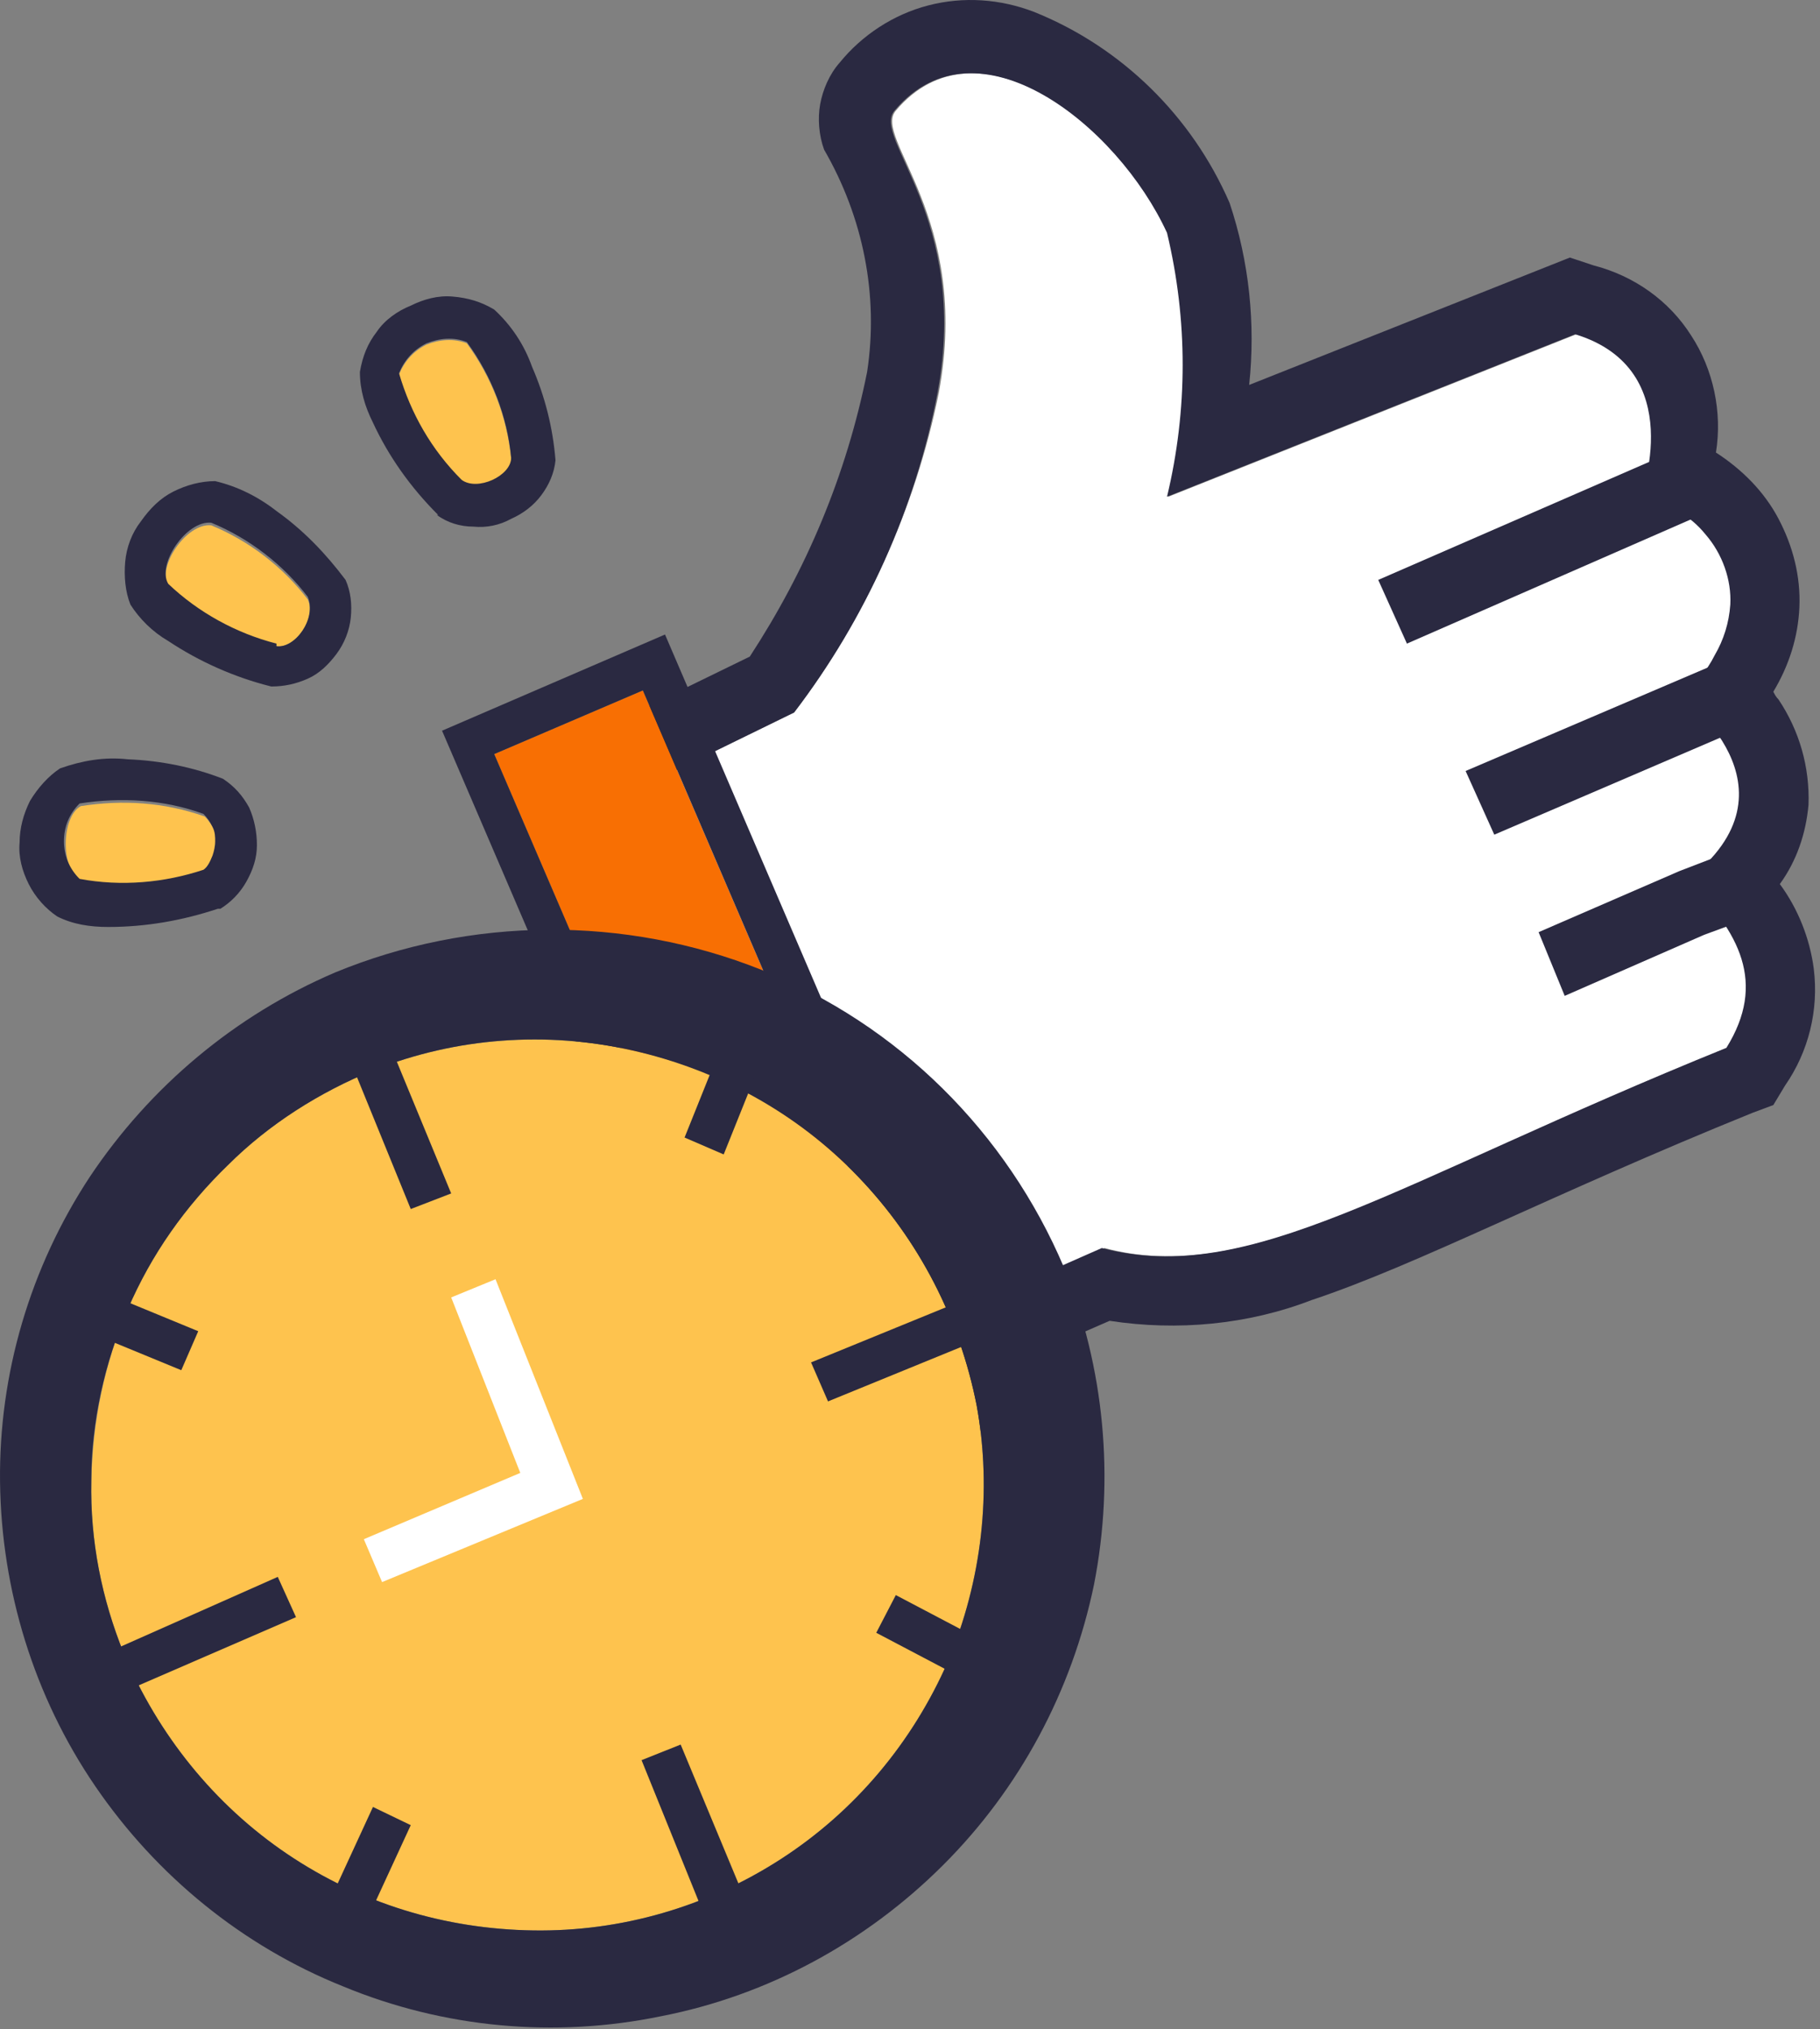 <svg width="87" height="97" viewBox="0 0 87 97" fill="none" xmlns="http://www.w3.org/2000/svg">
<rect x="0" y="0" width="87" height="97" fill="#808080" stroke="none"/>
<path fill-rule="evenodd" clip-rule="evenodd" d="M31.478 37.227L37.96 34.058C41.388 29.522 43.757 24.303 44.878 18.773C46.437 10.385 41.7 6.595 42.822 5.29C46.748 0.63 53.48 5.974 55.848 11.131C56.846 15.294 56.846 19.581 55.848 23.744L75.357 15.977C80.842 17.655 78.474 23.806 78.474 23.806C79.72 23.992 80.842 24.614 81.59 25.546C82.4 26.478 82.837 27.72 82.774 28.901C82.712 29.771 82.463 30.578 82.088 31.324C81.715 32.07 81.154 32.753 80.468 33.25C80.468 33.25 86.514 37.662 80.78 42.073C83.21 44.558 84.582 46.982 82.587 50.088C66.631 56.55 59.837 61.521 52.794 59.657L43.071 63.944L31.478 37.227Z" fill="white"/>
<path fill-rule="evenodd" clip-rule="evenodd" d="M35.841 31.386L27.177 35.611L41.201 68.293L53.043 63.136C56.285 63.633 59.65 63.322 62.704 62.142C67.753 60.464 74.111 57.109 83.771 53.195L84.769 52.822L85.33 51.89C86.451 50.275 86.95 48.286 86.701 46.298C86.514 44.869 85.953 43.44 85.08 42.259C85.891 41.141 86.327 39.836 86.451 38.469C86.514 36.667 86.015 34.928 85.018 33.437C84.893 33.312 84.831 33.188 84.769 33.064C85.517 31.821 85.953 30.454 86.015 29.025C86.078 27.534 85.704 26.105 85.018 24.8C84.332 23.495 83.273 22.439 82.026 21.631C82.338 19.705 81.901 17.655 80.842 16.039C79.782 14.362 78.1 13.181 76.167 12.684L75.045 12.311L59.713 18.4C60.024 15.48 59.713 12.498 58.778 9.702C56.97 5.539 53.604 2.246 49.428 0.568C47.808 -0.053 46.063 -0.177 44.38 0.257C42.697 0.692 41.201 1.687 40.141 2.991C39.643 3.551 39.331 4.296 39.206 4.98C39.082 5.663 39.144 6.471 39.394 7.154C41.263 10.385 42.011 14.113 41.45 17.779C40.453 22.75 38.521 27.285 35.841 31.386ZM31.478 37.227L37.96 34.058C41.388 29.584 43.757 24.303 44.816 18.773C46.374 10.385 41.637 6.595 42.759 5.29C46.686 0.63 53.417 5.974 55.786 11.131C56.783 15.294 56.783 19.581 55.786 23.744L75.295 15.977C80.78 17.655 78.411 23.806 78.411 23.806C79.658 23.992 80.78 24.614 81.528 25.546C82.338 26.478 82.774 27.72 82.712 28.901C82.65 29.771 82.4 30.578 81.964 31.324C81.59 32.07 81.029 32.753 80.343 33.25C80.343 33.25 86.389 37.662 80.655 42.073C83.148 44.558 84.457 46.981 82.525 50.088C66.569 56.55 59.775 61.521 52.669 59.657L42.946 63.944L31.478 37.227Z" fill="#2A2941"/>
<path fill-rule="evenodd" clip-rule="evenodd" d="M67.254 30.765L82.026 24.303L80.717 21.259L65.883 27.72L67.254 30.765Z" fill="#2A2941"/>
<path fill-rule="evenodd" clip-rule="evenodd" d="M71.43 39.898L84.457 34.306L83.148 31.262L70.059 36.854L71.43 39.898Z" fill="#2A2941"/>
<path fill-rule="evenodd" clip-rule="evenodd" d="M75.669 45.428L80.842 43.129L82.774 42.383" fill="#FAA2A2"/>
<path fill-rule="evenodd" clip-rule="evenodd" d="M74.796 47.603L81.465 44.683L85.018 43.378L83.834 40.271L80.281 41.638L73.549 44.558L74.796 47.603Z" fill="#2A2941"/>
<path fill-rule="evenodd" clip-rule="evenodd" d="M30.73 33.002L23.624 36.046L38.147 69.846L45.252 66.802L30.73 33.002Z" fill="#F86F03"/>
<path fill-rule="evenodd" clip-rule="evenodd" d="M47.932 67.92L31.789 30.33L21.131 34.928L37.274 72.518L47.932 67.92ZM30.73 33.002L23.624 36.046L38.147 69.846L45.252 66.802L30.73 33.002Z" fill="#2A2941"/>
<path fill-rule="evenodd" clip-rule="evenodd" d="M17.89 51.145C21.817 49.591 26.117 49.281 30.231 50.212C34.345 51.082 38.085 53.195 41.014 56.239C43.944 59.284 45.876 63.074 46.686 67.175C47.434 71.276 46.935 75.563 45.315 79.415C43.632 83.267 40.889 86.56 37.337 88.859C33.784 91.158 29.67 92.339 25.494 92.276C21.256 92.214 17.204 90.972 13.714 88.611C10.224 86.25 7.544 82.894 5.923 79.042C4.863 76.433 4.303 73.637 4.365 70.778C4.427 67.92 4.988 65.186 6.11 62.577C7.232 59.967 8.853 57.668 10.909 55.68C12.841 53.754 15.272 52.201 17.89 51.145Z" fill="#FEC34E"/>
<path fill-rule="evenodd" clip-rule="evenodd" d="M16.02 46.484C11.221 48.535 7.17 51.952 4.303 56.239C1.435 60.589 -0.06 65.683 0.002 70.841C0.064 75.998 1.622 81.093 4.552 85.38C7.481 89.667 11.595 93.022 16.394 94.948C21.194 96.936 26.491 97.433 31.602 96.377C36.713 95.383 41.388 92.836 45.065 89.17C48.743 85.504 51.236 80.844 52.295 75.749C53.293 70.654 52.794 65.373 50.862 60.589C48.12 54.127 42.946 48.97 36.402 46.36C29.857 43.751 22.503 43.813 16.02 46.484ZM17.89 51.144C21.817 49.591 26.117 49.28 30.231 50.212C34.345 51.144 38.085 53.195 41.014 56.239C43.944 59.284 45.876 63.074 46.686 67.175C47.434 71.275 46.935 75.563 45.315 79.415C43.632 83.267 40.889 86.56 37.337 88.859C33.784 91.158 29.67 92.339 25.494 92.276C21.256 92.214 17.204 90.972 13.714 88.611C10.224 86.249 7.544 82.894 5.923 79.042C4.863 76.433 4.303 73.636 4.365 70.778C4.365 67.982 4.988 65.186 6.11 62.577C7.232 59.967 8.853 57.668 10.909 55.68C12.841 53.754 15.272 52.201 17.89 51.144Z" fill="#2A2941"/>
<path fill-rule="evenodd" clip-rule="evenodd" d="M24.871 70.406L17.392 73.575L18.264 75.625L27.863 71.648L23.687 61.148L21.568 62.018L24.871 70.406Z" fill="white"/>
<path fill-rule="evenodd" clip-rule="evenodd" d="M21.567 57.047L18.389 49.343L16.519 50.15L19.635 57.793L21.567 57.047Z" fill="#2A2941"/>
<path fill-rule="evenodd" clip-rule="evenodd" d="M9.476 63.633L4.801 61.707L3.991 63.571L8.666 65.497L9.476 63.633Z" fill="#2A2941"/>
<path fill-rule="evenodd" clip-rule="evenodd" d="M34.594 55.183L36.464 50.523L34.594 49.715L32.724 54.375L34.594 55.183Z" fill="#2A2941"/>
<path fill-rule="evenodd" clip-rule="evenodd" d="M17.828 86.374L15.709 90.972L17.516 91.841L19.635 87.244L17.828 86.374Z" fill="#2A2941"/>
<path fill-rule="evenodd" clip-rule="evenodd" d="M41.887 78.048L46.374 80.409L47.309 78.607L42.822 76.246L41.887 78.048Z" fill="#2A2941"/>
<path fill-rule="evenodd" clip-rule="evenodd" d="M13.278 75.376L4.739 79.166L5.549 81.03L14.15 77.302L13.278 75.376Z" fill="#2A2941"/>
<path fill-rule="evenodd" clip-rule="evenodd" d="M47.434 61.583L38.77 65.124L39.581 66.988L48.244 63.447L47.434 61.583Z" fill="#2A2941"/>
<path fill-rule="evenodd" clip-rule="evenodd" d="M35.716 91.034L32.537 83.391L30.668 84.137L33.784 91.841L35.716 91.034Z" fill="#2A2941"/>
<path fill-rule="evenodd" clip-rule="evenodd" d="M22.066 22.998C20.633 21.569 19.635 19.829 19.074 17.903C19.324 17.282 19.76 16.785 20.383 16.474C21.007 16.226 21.692 16.164 22.316 16.412C23.5 18.028 24.248 19.954 24.435 21.942C24.435 22.812 22.814 23.495 22.066 22.998Z" fill="#FEC34E"/>
<path fill-rule="evenodd" clip-rule="evenodd" d="M20.882 24.614C21.381 24.986 22.004 25.173 22.627 25.173C23.25 25.235 23.874 25.111 24.435 24.8C24.996 24.551 25.494 24.179 25.868 23.682C26.242 23.184 26.491 22.625 26.554 22.004C26.429 20.451 26.055 18.959 25.432 17.53C25.058 16.474 24.435 15.542 23.624 14.797C23.001 14.424 22.378 14.237 21.63 14.175C20.944 14.113 20.259 14.3 19.635 14.61C19.012 14.859 18.389 15.294 18.015 15.853C17.578 16.412 17.329 17.033 17.204 17.779C17.204 18.649 17.454 19.456 17.828 20.202C18.576 21.818 19.635 23.309 20.944 24.614H20.882V24.614ZM22.066 22.936C20.633 21.507 19.635 19.767 19.074 17.841C19.324 17.22 19.76 16.723 20.383 16.412C21.007 16.163 21.692 16.101 22.316 16.35C23.5 17.965 24.248 19.892 24.435 21.88C24.435 22.75 22.814 23.495 22.066 22.936Z" fill="#2A2941"/>
<path fill-rule="evenodd" clip-rule="evenodd" d="M13.216 30.889C11.283 30.392 9.476 29.398 8.042 28.031C7.481 27.099 8.915 24.986 10.099 25.111C11.907 25.856 13.527 27.099 14.711 28.652C15.148 29.584 14.088 31.013 13.216 30.889Z" fill="#FEC34E"/>
<path fill-rule="evenodd" clip-rule="evenodd" d="M12.966 32.815C13.589 32.815 14.15 32.691 14.711 32.442C15.272 32.194 15.709 31.759 16.083 31.262C16.457 30.765 16.706 30.143 16.768 29.522C16.831 28.901 16.768 28.279 16.519 27.72C15.584 26.477 14.524 25.359 13.216 24.427C12.343 23.744 11.346 23.247 10.286 22.998C9.6 22.998 8.915 23.184 8.292 23.495C7.668 23.806 7.17 24.303 6.733 24.924C6.297 25.483 6.048 26.167 5.985 26.85C5.923 27.534 5.985 28.279 6.235 28.901C6.671 29.584 7.294 30.206 8.042 30.64C9.538 31.634 11.221 32.38 12.966 32.815V32.815ZM13.216 30.765C11.283 30.268 9.476 29.273 8.042 27.907C7.481 26.975 8.915 24.862 10.099 24.986C11.907 25.732 13.527 26.975 14.711 28.528C15.148 29.584 14.088 31.013 13.216 30.889V30.765Z" fill="#2A2941"/>
<path fill-rule="evenodd" clip-rule="evenodd" d="M9.725 41.638C7.855 42.26 5.798 42.446 3.866 42.073C2.869 41.576 2.931 39.029 3.866 38.532C5.861 38.221 7.855 38.345 9.787 39.029C9.974 39.215 10.099 39.401 10.224 39.65C10.348 39.898 10.348 40.147 10.348 40.395C10.348 40.644 10.286 40.893 10.224 41.141C10.037 41.265 9.912 41.514 9.725 41.638Z" fill="#FEC34E"/>
<path fill-rule="evenodd" clip-rule="evenodd" d="M10.535 43.44C11.034 43.129 11.47 42.694 11.782 42.135C12.094 41.576 12.281 41.017 12.281 40.395C12.281 39.774 12.156 39.153 11.907 38.594C11.595 38.034 11.221 37.599 10.66 37.227C9.226 36.667 7.668 36.357 6.11 36.295C4.988 36.17 3.929 36.357 2.869 36.73C2.308 37.102 1.809 37.662 1.435 38.283C1.124 38.904 0.937 39.588 0.937 40.271C0.874 40.955 1.061 41.638 1.373 42.26C1.685 42.881 2.183 43.44 2.744 43.813C3.492 44.186 4.303 44.31 5.175 44.31C6.983 44.31 8.728 43.999 10.411 43.44H10.535ZM9.725 41.576C7.855 42.197 5.798 42.384 3.804 42.011C3.305 41.514 3.056 40.892 3.056 40.209C3.056 39.526 3.305 38.904 3.804 38.407C5.798 38.096 7.855 38.221 9.725 38.904C9.912 39.091 10.037 39.277 10.161 39.526C10.286 39.774 10.286 40.023 10.286 40.209C10.286 40.458 10.224 40.706 10.161 40.892C10.037 41.203 9.912 41.452 9.725 41.576Z" fill="#2A2941"/>
</svg>
